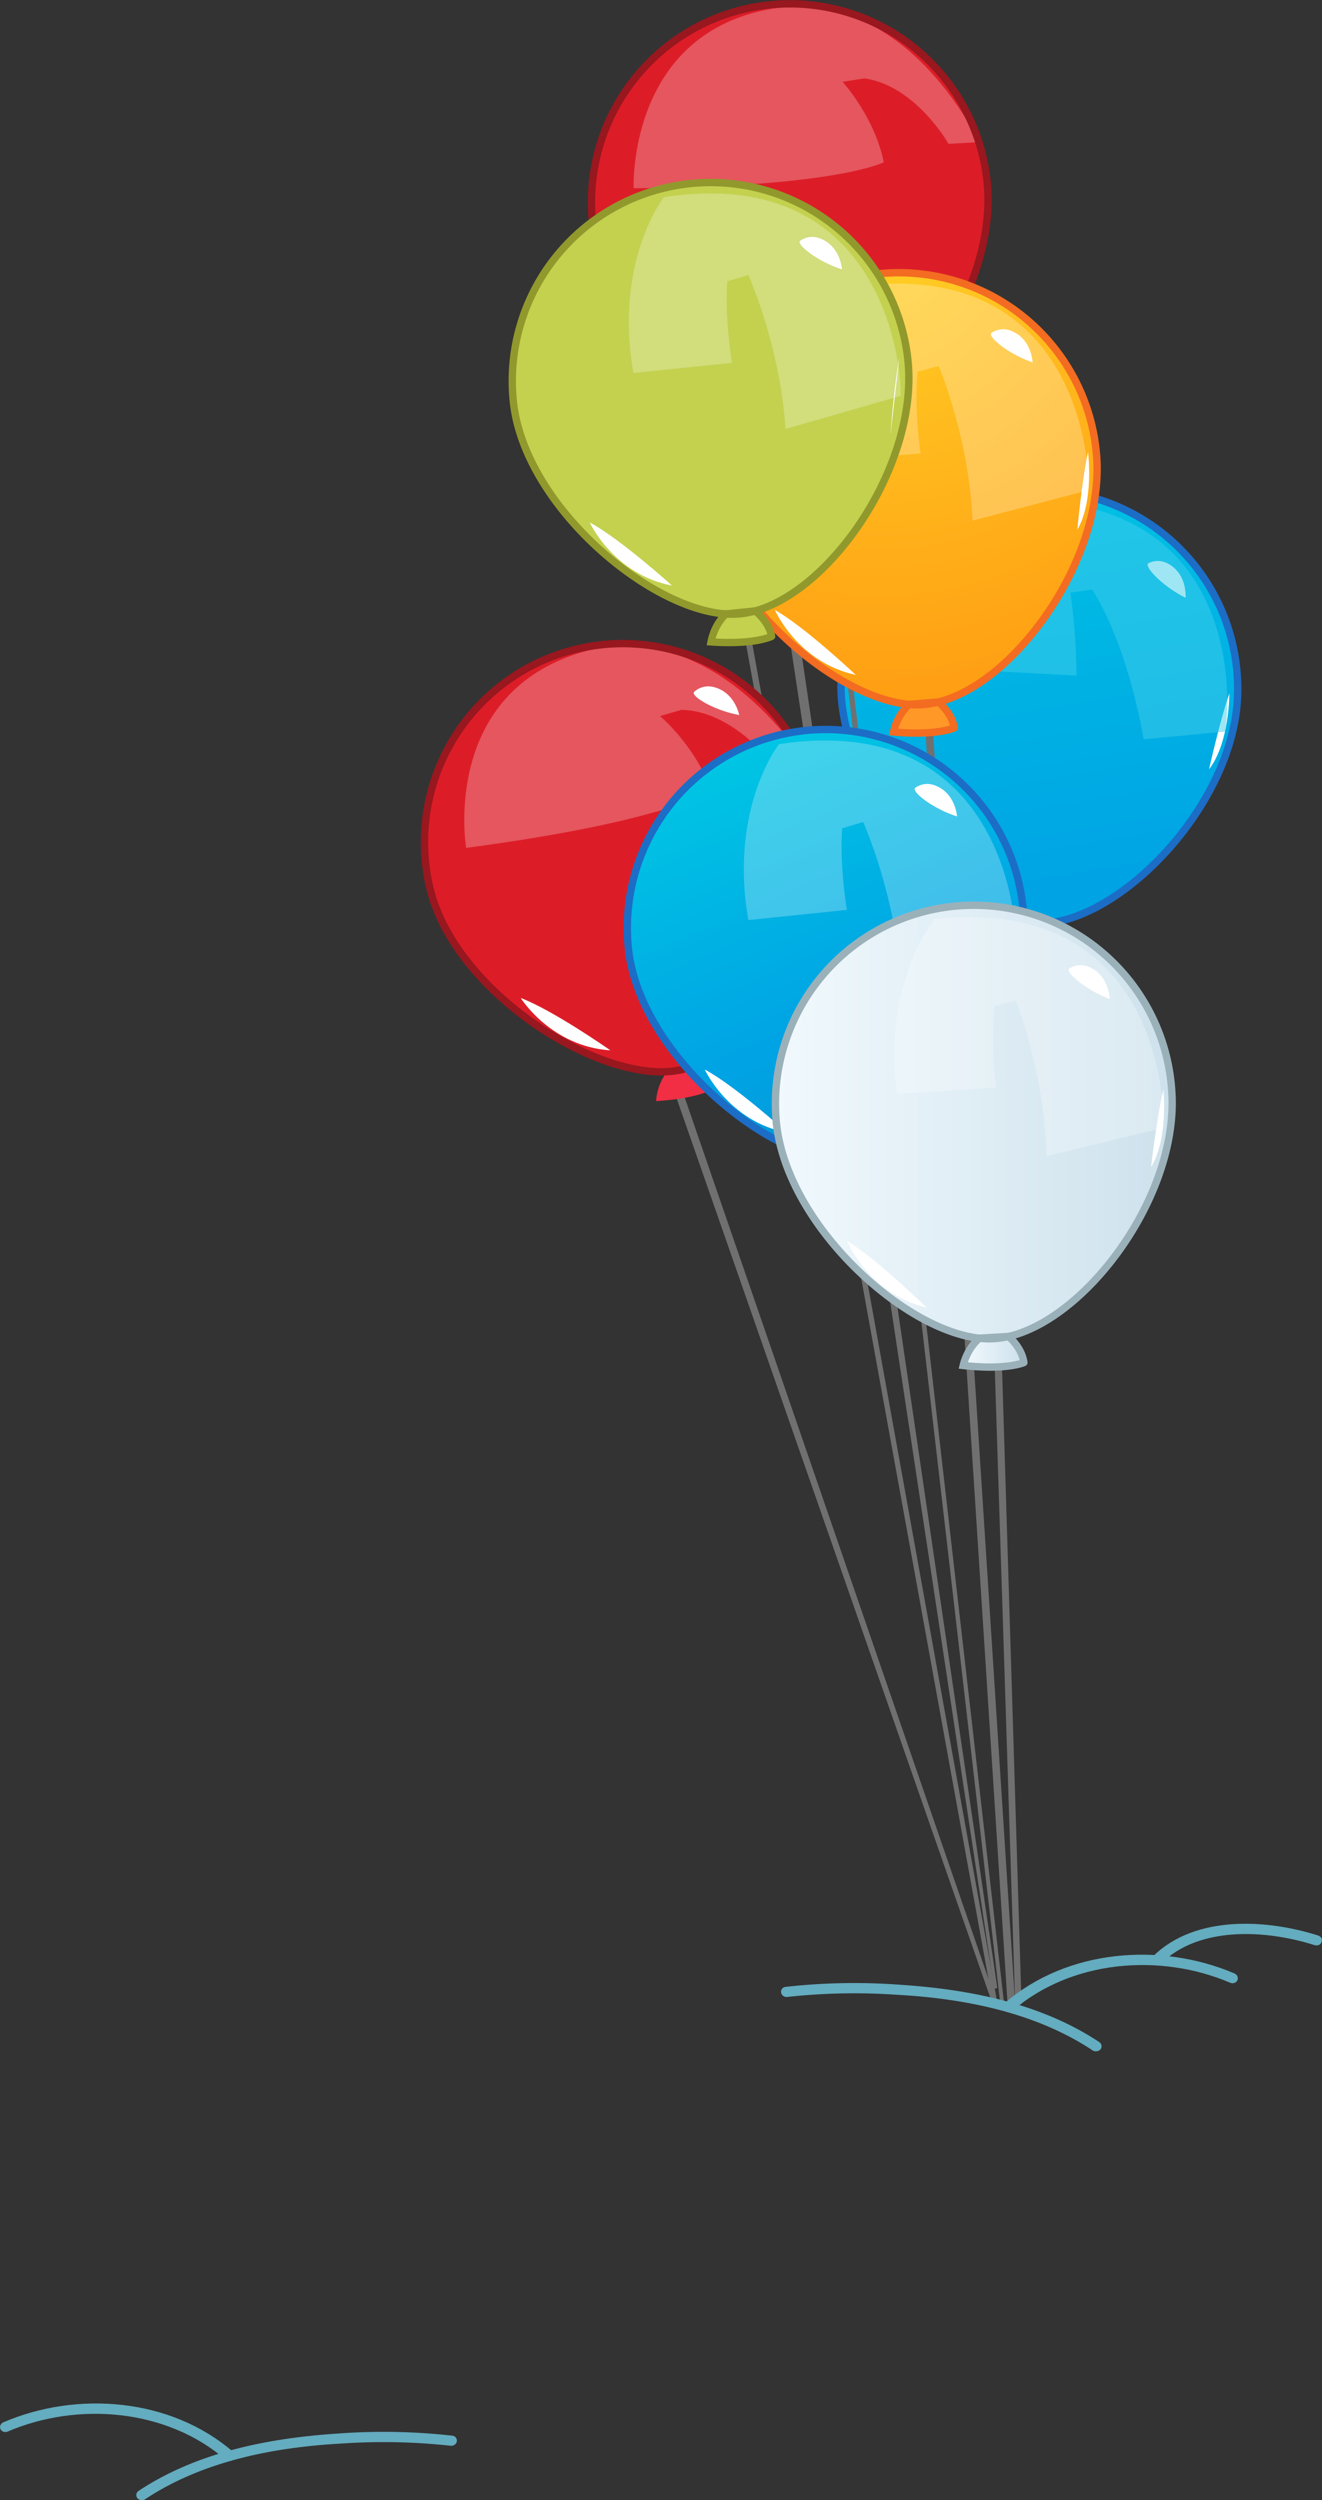 <svg xmlns="http://www.w3.org/2000/svg" xmlns:xlink="http://www.w3.org/1999/xlink" width="359.229" height="678.991" viewBox="0 0 359.229 678.991">
  <rect x="0" y="0" width="359.229" height="678.991" fill="#333333" stroke="none"/>
  <defs>
    <linearGradient id="linear-gradient" x1="0.377" y1="-0.372" x2="0.774" y2="2.279" gradientUnits="objectBoundingBox">
      <stop offset="0" stop-color="#00cce4"/>
      <stop offset="0.48" stop-color="#00a4e4"/>
      <stop offset="0.56" stop-color="#01a0e0"/>
      <stop offset="0.65" stop-color="#0396d3"/>
      <stop offset="0.74" stop-color="#0783be"/>
      <stop offset="0.83" stop-color="#0c6aa1"/>
      <stop offset="0.92" stop-color="#124a7c"/>
      <stop offset="1" stop-color="#192956"/>
    </linearGradient>
    <linearGradient id="linear-gradient-2" x1="-12.769" y1="-16.618" x2="-11.765" y2="-16.618" gradientUnits="objectBoundingBox">
      <stop offset="0.01" stop-color="#6d8cff"/>
      <stop offset="0.99" stop-color="#9552f7"/>
    </linearGradient>
    <linearGradient id="linear-gradient-3" x1="1.931" y1="0.287" x2="2.932" y2="0.287" gradientUnits="objectBoundingBox">
      <stop offset="0" stop-color="#dc1d28"/>
      <stop offset="1" stop-color="#ba2529"/>
    </linearGradient>
    <linearGradient id="linear-gradient-4" x1="40.949" y1="-5.67" x2="40.949" y2="-6.612" gradientUnits="objectBoundingBox">
      <stop offset="0" stop-color="#d80e27"/>
      <stop offset="0.99" stop-color="#f12e44"/>
    </linearGradient>
    <linearGradient id="linear-gradient-5" x1="1.882" y1="0.272" x2="2.882" y2="0.272" xlink:href="#linear-gradient-3"/>
    <linearGradient id="linear-gradient-6" x1="85.274" y1="12.119" x2="85.274" y2="11.295" xlink:href="#linear-gradient-4"/>
    <radialGradient id="radial-gradient" cx="0.45" cy="-0.074" r="2.386" gradientTransform="translate(-0.044) scale(1.089 1)" gradientUnits="objectBoundingBox">
      <stop offset="0.01" stop-color="#ffcf25"/>
      <stop offset="0.89" stop-color="#ff6b00"/>
    </radialGradient>
    <linearGradient id="linear-gradient-7" x1="32.116" y1="-8.427" x2="33.119" y2="-8.427" gradientUnits="objectBoundingBox">
      <stop offset="0" stop-color="#ff9827"/>
      <stop offset="1" stop-color="#ffb309"/>
    </linearGradient>
    <linearGradient id="linear-gradient-8" x1="0.279" y1="-0.09" x2="0.88" y2="1.391" xlink:href="#linear-gradient"/>
    <linearGradient id="linear-gradient-9" x1="39.21" y1="-6.149" x2="40.216" y2="-6.149" xlink:href="#linear-gradient-2"/>
    <linearGradient id="linear-gradient-10" y1="0.5" x2="1" y2="0.5" gradientUnits="objectBoundingBox">
      <stop offset="0" stop-color="#f1f9fd"/>
      <stop offset="1" stop-color="#cde1ec"/>
    </linearGradient>
    <linearGradient id="linear-gradient-11" x1="0" y1="0.5" x2="1.002" y2="0.5" xlink:href="#linear-gradient-10"/>
  </defs>
  <g id="Group_1242" data-name="Group 1242" transform="translate(-1397.157 -884.967)">
    <g id="Texture_Right_2" transform="translate(1397.161 1537.695)">
      <g id="Layer_3" data-name="Layer 3">
        <path id="Path_1280" data-name="Path 1280" d="M122.6,10.19a168,168,0,0,0-29.67-.62c-18.75,1-38.36,4.84-54.23,15.36-.09.06-.46,0-.34-.09,15.74-10.43,35-14.15,53.53-15.37a166.152,166.152,0,0,1,30.82.57C122.98,10.04,122.77,10.2,122.6,10.19Z" fill="none" stroke="#64acbf" stroke-linecap="round" stroke-linejoin="round" stroke-width="2.61"/>
        <path id="Path_1281" data-name="Path 1281" d="M62.19,14.32C45.74.07,21-1.89,1.56,6.43c-.16.06-.39,0-.14-.12,19.64-8.4,44.51-6.52,61.13,7.87.07.07-.27.21-.36.14Z" fill="none" stroke="#64acbf" stroke-linecap="round" stroke-linejoin="round" stroke-width="2.61"/>
      </g>
    </g>
    <g id="Balloon_Right" transform="translate(1511.507 885)">
      <g id="Layer_2" data-name="Layer 2">
        <g id="Layer_3-2" data-name="Layer 3">
          <path id="Path_1342" data-name="Path 1342" d="M221.92,189.39c-.63,14.46-8.41,29.59-18.8,41.22-11,12.3-24.88,20.67-36.29,20.17-21.25-.94-53.93-36.38-52.61-66.11a53.9,53.9,0,1,1,107.7,4.72Z" fill-rule="evenodd" fill="url(#linear-gradient)"/>
          <path id="Path_1343" data-name="Path 1343" d="M157.79,257.15a14.76,14.76,0,0,1,5.09-6.91l8,.35s3.25,3.37,3.39,7.49C174.31,258.08,169.45,259.71,157.79,257.15Z" fill-rule="evenodd" fill="url(#linear-gradient-2)"/>
          <path id="Path_1344" data-name="Path 1344" d="M197.71,152.94c-1.3.74,3.69,6.2,10.09,9.36,0,0,.57-6.43-4.81-9.29A5.64,5.64,0,0,0,197.71,152.94Z" fill="#fff" fill-rule="evenodd"/>
          <path id="Path_1345" data-name="Path 1345" d="M214.19,208.89s2.9-13.08,5.52-20.61C219.71,188.28,219.79,201.62,214.19,208.89Z" fill="#fff" fill-rule="evenodd"/>
          <path id="Path_1346" data-name="Path 1346" d="M129.93,220.25s4.33,14.88,19.61,20.26C149.54,240.51,137.3,225.66,129.93,220.25Z" fill="#fff" fill-rule="evenodd"/>
          <path id="Path_1347" data-name="Path 1347" d="M162.81,135.78s-16,15.18-15.19,46.05l30.53,1.61a161.341,161.341,0,0,0-1.65-22.52l5.89-.85s8.88,12.33,14.05,40.68l22.07-2.1C219.82,193,224.28,135.55,162.81,135.78Z" fill="#40ceeb" fill-rule="evenodd" opacity="0.5"/>
          <path id="Path_1348" data-name="Path 1348" d="M221.92,189.39c-.63,14.46-8.41,29.59-18.8,41.22-11,12.3-24.88,20.67-36.29,20.17-21.25-.94-53.93-36.38-52.61-66.11a53.9,53.9,0,1,1,107.7,4.72Z" fill="none" stroke="#1c6dc6" stroke-miterlimit="10" stroke-width="2" fill-rule="evenodd"/>
          <path id="Path_1349" data-name="Path 1349" d="M155.7,363.52l5.81,180.9,1.72-.17-5.55-181.03Z" fill="#707070" fill-rule="evenodd"/>
          <path id="Path_1350" data-name="Path 1350" d="M66.96,290.95l88.67,254.08,1.21-.12L69.19,290.72Z" fill="#707070" fill-rule="evenodd"/>
          <path id="Path_1351" data-name="Path 1351" d="M90.67,110.42l65.14,429.59.85-.09L93.57,110.12Z" fill="#707070" fill-rule="evenodd"/>
          <path id="Path_1352" data-name="Path 1352" d="M136.61,190.86l22.86,353.77,2.04-.21L138.67,190.64Z" fill="#707070" fill-rule="evenodd"/>
          <path id="Path_1353" data-name="Path 1353" d="M86.87,166.66l68.76,378.37,1.21-.12L88.56,166.41Z" fill="#707070" fill-rule="evenodd"/>
          <path id="Path_1354" data-name="Path 1354" d="M108.97,125.3l48.57,419.53,1.03-.1L110.48,125.14Z" fill="#707070" fill-rule="evenodd"/>
          <path id="Path_1355" data-name="Path 1355" d="M153.89,49.36c3.06,29.61-23.39,66.5-45.5,68.78-21.16,2.19-58.67-28.08-61.73-57.69A53.9,53.9,0,0,1,153.89,49.36Z" fill-rule="evenodd" fill="url(#linear-gradient-3)"/>
          <path id="Path_1356" data-name="Path 1356" d="M100.39,125.77a14.81,14.81,0,0,1,4-7.58l8-.83s3.71,2.86,4.45,6.91C116.86,124.27,112.3,126.6,100.39,125.77Z" fill-rule="evenodd" fill="url(#linear-gradient-4)"/>
          <path id="Path_1357" data-name="Path 1357" d="M57.83,51.08S56.16,11.45,92.17,3C131-6.2,151.65,38.58,151.65,38.58l-8.26.45s-8.84-15.71-22.8-17.78l-6,.94s8.64,9.33,11.22,21.85C125.83,44,113.1,50.8,57.83,51.08Z" fill="#fff" fill-rule="evenodd" opacity="0.25"/>
          <path id="Path_1358" data-name="Path 1358" d="M153.89,49.36c3.06,29.61-23.39,66.5-45.5,68.78-21.16,2.19-58.67-28.08-61.73-57.69A53.9,53.9,0,0,1,153.89,49.36Z" fill="none" stroke="#99171e" stroke-miterlimit="10" stroke-width="2" fill-rule="evenodd"/>
          <path id="Path_1359" data-name="Path 1359" d="M67.42,93.35s6.46,14.09,22.37,17.16C89.79,110.51,75.5,97.62,67.42,93.35Z" fill="#fff" fill-rule="evenodd"/>
          <path id="Path_1360" data-name="Path 1360" d="M107.41,216.45c6.76,29-14.85,68.91-36.5,74-20.72,4.83-61.73-20.49-68.49-49.48a53.908,53.908,0,1,1,105-24.48Z" fill-rule="evenodd" fill="url(#linear-gradient-5)"/>
          <path id="Path_1361" data-name="Path 1361" d="M63.93,299a14.85,14.85,0,0,1,3-8l7.84-1.82s4,2.36,5.29,6.29C80.09,295.42,75.85,298.3,63.93,299Z" fill-rule="evenodd" fill="url(#linear-gradient-6)"/>
          <path id="Path_1362" data-name="Path 1362" d="M12.32,230.23s-6.64-39.11,28-52c37.39-14,63.49,27.85,63.49,27.85l-8.14,1.49S85,193.05,70.84,192.75L65,194.43s9.74,8.18,13.87,20.27C78.9,214.7,67.12,223,12.32,230.23Z" fill="#fff" fill-rule="evenodd" opacity="0.25"/>
          <path id="Path_1363" data-name="Path 1363" d="M74.27,187.87c-1.06,1.06,5.23,5,12.24,6.28,0,0-1.19-6.34-7.14-7.64a5.65,5.65,0,0,0-5.1,1.36Z" fill="#fff" fill-rule="evenodd"/>
          <path id="Path_1364" data-name="Path 1364" d="M107.41,216.45c6.76,29-14.85,68.91-36.5,74-20.72,4.83-61.73-20.49-68.49-49.48a53.908,53.908,0,1,1,105-24.48Z" fill="none" stroke="#99171e" stroke-miterlimit="10" stroke-width="2" fill-rule="evenodd"/>
          <path id="Path_1365" data-name="Path 1365" d="M105.22,237.3s-.73-13.38-.24-21.33C105,216,108.65,228.79,105.22,237.3Z" fill="#fff" fill-rule="evenodd"/>
          <path id="Path_1366" data-name="Path 1366" d="M27.15,271s8.18,13.16,24.35,14.22C51.5,285.18,35.7,274.18,27.15,271Z" fill="#fff" fill-rule="evenodd"/>
          <path id="Path_1367" data-name="Path 1367" d="M183.62,123.53c1.22,14.9-5.06,31.47-14.41,44.51s-21.55,22.37-32.58,23.27c-21.21,1.72-58-29.36-60.46-59a53.9,53.9,0,0,1,107.45-8.75Z" fill-rule="evenodd" fill="url(#radial-gradient)"/>
          <path id="Path_1368" data-name="Path 1368" d="M128.47,198.76a14.74,14.74,0,0,1,4.18-7.49l8-.66s3.65,2.94,4.3,7C145,197.62,140.35,199.84,128.47,198.76Z" fill-rule="evenodd" fill="url(#linear-gradient-7)"/>
          <path id="Path_1369" data-name="Path 1369" d="M128.47,198.76a14.74,14.74,0,0,1,4.18-7.49l8-.66s3.65,2.94,4.3,7C145,197.62,140.35,199.84,128.47,198.76Z" fill="none" stroke="#f36c21" stroke-miterlimit="10" stroke-width="2" fill-rule="evenodd"/>
          <path id="Path_1370" data-name="Path 1370" d="M155.06,90.38c-1.2.89,4.44,5.69,11.18,8,0,0-.24-6.45-5.94-8.61A5.64,5.64,0,0,0,155.06,90.38Z" fill="#fff" fill-rule="evenodd"/>
          <path id="Path_1371" data-name="Path 1371" d="M178.39,143.83s1.25-13.34,2.91-21.13C181.3,122.7,183,135.92,178.39,143.83Z" fill="#fff" fill-rule="evenodd"/>
          <path id="Path_1372" data-name="Path 1372" d="M96.21,165.62s6.16,14.23,22,17.65C118.2,183.27,104.2,170.07,96.21,165.62Z" fill="#fff" fill-rule="evenodd"/>
          <path id="Path_1373" data-name="Path 1373" d="M118.29,77.72s-14,17-9.32,47.58l26.83-2.18s-1.8-11.83-.8-22.18l5.74-1.57s8.26,19.58,9.17,42l31.48-8.27C182,127.35,179.25,69.81,118.29,77.72Z" fill="#fff" fill-rule="evenodd" opacity="0.25"/>
          <path id="Path_1374" data-name="Path 1374" d="M183.62,123.53c1.22,14.9-5.06,31.47-14.41,44.51s-21.55,22.37-32.58,23.27c-21.21,1.72-58-29.36-60.46-59a53.9,53.9,0,0,1,107.45-8.75Z" fill="none" stroke="#f36c21" stroke-miterlimit="10" stroke-width="2" fill-rule="evenodd"/>
          <path id="Path_1375" data-name="Path 1375" d="M132.37,97.88c3.07,29.61-23.39,66.49-45.5,68.78C65.71,168.85,28.2,138.58,25.14,109A53.9,53.9,0,1,1,132.37,97.88Z" fill="#c3d14f" fill-rule="evenodd"/>
          <path id="Path_1376" data-name="Path 1376" d="M78.87,174.29a14.75,14.75,0,0,1,4-7.58l8-.83s3.71,2.85,4.45,6.91C95.34,172.79,90.78,175.11,78.87,174.29Z" fill="#c3d14f" fill-rule="evenodd"/>
          <path id="Path_1377" data-name="Path 1377" d="M78.87,174.29a14.75,14.75,0,0,1,4-7.58l8-.83s3.71,2.85,4.45,6.91C95.34,172.79,90.78,175.11,78.87,174.29Z" fill="none" stroke="#91992c" stroke-miterlimit="10" stroke-width="2" fill-rule="evenodd"/>
          <path id="Path_1378" data-name="Path 1378" d="M103.09,65.36c-1.18.92,4.56,5.58,11.36,7.77,0,0-.39-6.44-6.13-8.47a5.63,5.63,0,0,0-5.23.7Z" fill="#fff" fill-rule="evenodd"/>
          <path id="Path_1379" data-name="Path 1379" d="M127.59,118.28s.95-13.36,2.44-21.19" fill="#fff" fill-rule="evenodd"/>
          <path id="Path_1380" data-name="Path 1380" d="M45.9,141.86S52.37,156,68.27,159C68.27,159,54,146.14,45.9,141.86Z" fill="#fff" fill-rule="evenodd"/>
          <path id="Path_1381" data-name="Path 1381" d="M66.05,53.5s-13.64,17.35-8.28,47.77l26.78-2.76s-2-11.79-1.27-22.15L89,74.65s8.69,19.4,10.08,41.83l31.3-9C130.83,101.73,126.83,44.26,66.05,53.5Z" fill="#fff" fill-rule="evenodd" opacity="0.25"/>
          <path id="Path_1382" data-name="Path 1382" d="M132.37,97.88c3.07,29.61-23.39,66.49-45.5,68.78C65.71,168.85,28.2,138.58,25.14,109A53.9,53.9,0,1,1,132.37,97.88Z" fill="none" stroke="#91992c" stroke-miterlimit="10" stroke-width="2" fill-rule="evenodd"/>
          <path id="Path_1383" data-name="Path 1383" d="M163.63,246.44c3.06,29.61-23.39,66.49-45.51,68.78C97,317.41,59.46,287.14,56.4,257.53a53.9,53.9,0,0,1,107.23-11.09Z" fill-rule="evenodd" fill="url(#linear-gradient-8)"/>
          <path id="Path_1384" data-name="Path 1384" d="M110.13,322.85a14.78,14.78,0,0,1,4-7.58l8-.83s3.71,2.86,4.45,6.91C126.6,321.35,122,323.67,110.13,322.85Z" fill-rule="evenodd" fill="url(#linear-gradient-9)"/>
          <path id="Path_1385" data-name="Path 1385" d="M134.35,213.92c-1.18.92,4.56,5.59,11.35,7.77,0,0-.38-6.44-6.12-8.47A5.63,5.63,0,0,0,134.35,213.92Z" fill="#fff" fill-rule="evenodd"/>
          <path id="Path_1386" data-name="Path 1386" d="M158.84,266.85s.95-13.37,2.45-21.19C161.29,245.66,163.32,258.84,158.84,266.85Z" fill="#fff" fill-rule="evenodd"/>
          <path id="Path_1387" data-name="Path 1387" d="M77.16,290.43s6.46,14.08,22.37,17.16C99.53,307.59,85.24,294.7,77.16,290.43Z" fill="#fff" fill-rule="evenodd"/>
          <path id="Path_1388" data-name="Path 1388" d="M97.31,202.06S83.67,219.42,89,249.84l26.77-2.77s-2-11.79-1.27-22.15l5.7-1.71s8.7,19.4,10.09,41.83l31.3-9C162.08,250.29,158.09,192.82,97.31,202.06Z" fill="#fff" fill-rule="evenodd" opacity="0.25"/>
          <path id="Path_1389" data-name="Path 1389" d="M163.63,246.44c3.06,29.61-23.39,66.49-45.51,68.78C97,317.41,59.46,287.14,56.4,257.53a53.9,53.9,0,0,1,107.23-11.09Z" fill="none" stroke="#1c6dc6" stroke-miterlimit="10" stroke-width="2" fill-rule="evenodd"/>
          <path id="Path_1390" data-name="Path 1390" d="M204.08,296.72c1.81,29.72-26.18,65.45-48.38,66.8-21.23,1.29-57.42-30.54-59.22-60.26a53.9,53.9,0,1,1,107.6-6.54Z" fill-rule="evenodd" fill="url(#linear-gradient-10)"/>
          <path id="Path_1391" data-name="Path 1391" d="M147.39,370.8a14.78,14.78,0,0,1,4.33-7.4l8-.49s3.59,3,4.15,7.09C163.91,370,159.25,372.13,147.39,370.8Z" fill-rule="evenodd" fill="url(#linear-gradient-11)"/>
          <path id="Path_1392" data-name="Path 1392" d="M147.39,370.8a14.78,14.78,0,0,1,4.33-7.4l8-.49s3.59,3,4.15,7.09C163.91,370,159.25,372.13,147.39,370.8Z" fill="none" stroke="#9bb1ba" stroke-miterlimit="10" stroke-width="2" fill-rule="evenodd"/>
          <path id="Path_1393" data-name="Path 1393" d="M176.2,263c-1.22.87,4.32,5.78,11,8.25,0,0-.11-6.45-5.76-8.73A5.67,5.67,0,0,0,176.2,263Z" fill="#fff" fill-rule="evenodd"/>
          <path id="Path_1394" data-name="Path 1394" d="M198.43,316.91s1.52-13.31,3.34-21.07C201.77,295.84,203.24,309.1,198.43,316.91Z" fill="#fff" fill-rule="evenodd"/>
          <path id="Path_1395" data-name="Path 1395" d="M115.82,337s5.87,14.35,21.63,18.1C137.45,355.11,123.72,341.62,115.82,337Z" fill="#fff" fill-rule="evenodd"/>
          <path id="Path_1396" data-name="Path 1396" d="M139.7,249.57S125.33,266.34,129.4,297l26.87-1.64s-1.54-11.86-.33-22.18l5.77-1.46s7.86,19.75,8.3,42.22l31.65-7.62C202.37,300.51,200.81,242.92,139.7,249.57Z" fill="#fff" fill-rule="evenodd" opacity="0.25"/>
          <path id="Path_1397" data-name="Path 1397" d="M204.08,296.72c1.81,29.72-26.18,65.45-48.38,66.8-21.23,1.29-57.42-30.54-59.22-60.26a53.9,53.9,0,1,1,107.6-6.54Z" fill="none" stroke="#9bb1ba" stroke-miterlimit="10" stroke-width="2" fill-rule="evenodd"/>
          <path id="Path_1398" data-name="Path 1398" d="M99.41,541a168.055,168.055,0,0,1,29.67-.62c18.75,1,38.36,4.84,54.24,15.37.08,0,.45,0,.33-.1-15.73-10.43-35-14.15-53.53-15.37a166.15,166.15,0,0,0-30.82.57c-.27,0,0,.17.11.15Z" fill="none" stroke="#64acbf" stroke-linecap="round" stroke-linejoin="round" stroke-width="2.61"/>
          <path id="Path_1399" data-name="Path 1399" d="M200.22,532.29c10.94-10.78,29.79-9.54,43.06-5.3.11,0,.45,0,.21-.12-13.48-4.31-32.56-5.59-43.64,5.34-.07.08.29.16.37.08Z" fill="none" stroke="#64acbf" stroke-linecap="round" stroke-linejoin="round" stroke-width="2.61"/>
          <path id="Path_1400" data-name="Path 1400" d="M159.83,545.13c16.44-14.24,41.17-16.21,60.62-7.89.16.07.39,0,.15-.12-19.64-8.39-44.52-6.51-61.13,7.87-.08.07.27.21.36.14Z" fill="none" stroke="#64acbf" stroke-linecap="round" stroke-linejoin="round" stroke-width="2.61"/>
        </g>
      </g>
    </g>
  </g>
</svg>
